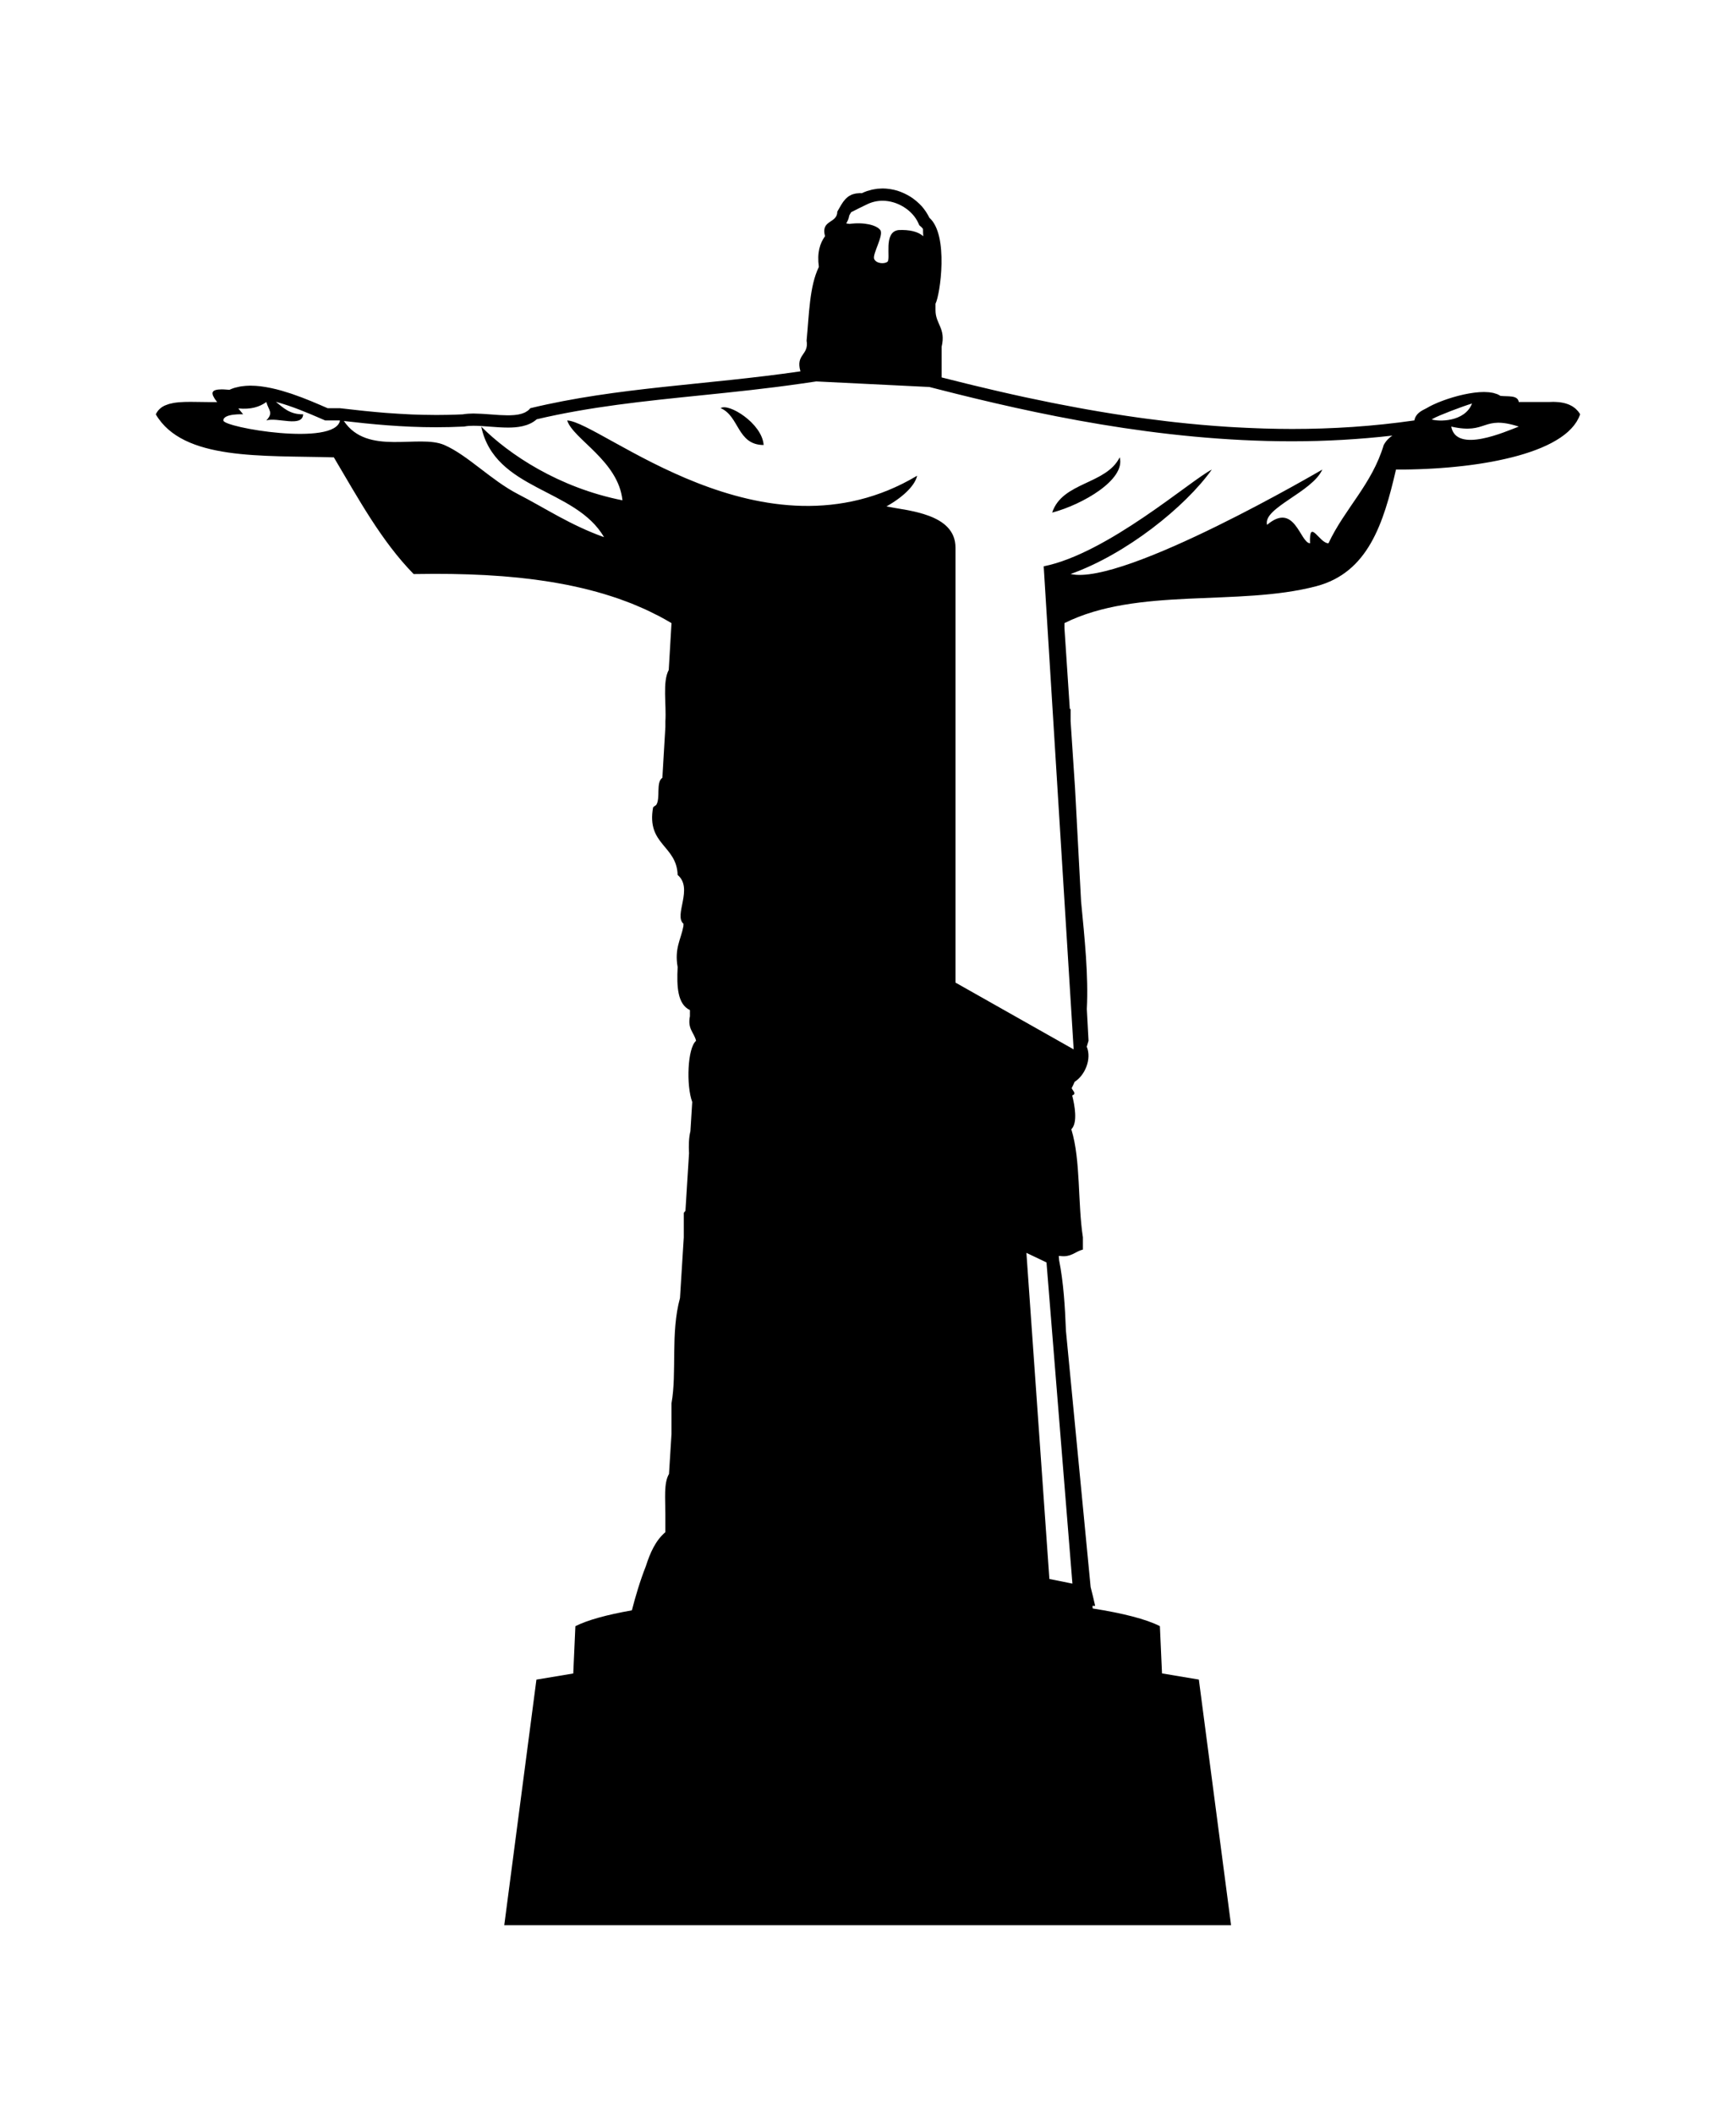 <?xml version="1.0" ?>
<svg xmlns="http://www.w3.org/2000/svg" xmlns:ev="http://www.w3.org/2001/xml-events" xmlns:xlink="http://www.w3.org/1999/xlink" baseProfile="full" enable-background="new 0 0 100 100" height="600px" version="1.1" viewBox="0 0 100 100" width="493px" x="0px" xml:space="preserve" y="0px">
	<defs/>
	<path d="M 64.499,15.479 C 63.718,17.055 61.192,16.887 60.609,18.662 C 62.298,18.221 64.853,16.785 64.499,15.479"/>
	<path d="M 43.988,14.771 C 43.909,13.538 41.968,12.332 41.512,12.649 C 42.592,13.104 42.459,14.769 43.988,14.771"/>
	<path d="M 90.902,12.828 C 90.887,12.81 90.87,12.794 90.854,12.777 C 90.823,12.742 90.791,12.708 90.756,12.677 C 90.735,12.658 90.711,12.642 90.689,12.625 C 90.656,12.599 90.623,12.574 90.586,12.551 C 90.56,12.535 90.532,12.521 90.505,12.506 C 90.468,12.486 90.43,12.467 90.391,12.45 C 90.361,12.437 90.329,12.425 90.297,12.414 C 90.256,12.399 90.214,12.385 90.17,12.373 C 90.136,12.364 90.102,12.355 90.066,12.347 C 90.02,12.337 89.972,12.329 89.924,12.321 C 89.887,12.316 89.849,12.31 89.81,12.305 C 89.759,12.3 89.706,12.297 89.651,12.294 C 89.611,12.292 89.572,12.29 89.53,12.289 C 89.516,12.289 89.504,12.287 89.49,12.287 C 89.414,12.287 89.335,12.289 89.255,12.294 C 88.665,12.294 88.076,12.294 87.486,12.294 C 87.429,11.88 86.841,11.996 86.425,11.94 C 86.37,11.901 86.308,11.869 86.241,11.841 C 86.215,11.83 86.184,11.823 86.157,11.815 C 86.113,11.8 86.071,11.784 86.023,11.773 C 85.987,11.765 85.948,11.76 85.911,11.754 C 85.866,11.746 85.823,11.737 85.775,11.733 C 85.733,11.729 85.688,11.728 85.644,11.726 C 85.597,11.724 85.551,11.72 85.502,11.72 C 85.494,11.72 85.488,11.719 85.481,11.719 C 85.405,11.719 85.326,11.722 85.246,11.727 C 85.231,11.728 85.216,11.729 85.201,11.73 C 85.126,11.735 85.049,11.743 84.972,11.752 C 84.948,11.755 84.923,11.757 84.898,11.761 C 84.82,11.771 84.741,11.783 84.661,11.797 C 84.645,11.799 84.631,11.801 84.616,11.804 C 84.52,11.821 84.424,11.84 84.327,11.861 C 84.308,11.864 84.29,11.869 84.271,11.874 C 84.192,11.892 84.114,11.91 84.036,11.93 C 84.011,11.936 83.986,11.943 83.962,11.949 C 83.878,11.971 83.795,11.994 83.712,12.019 C 83.701,12.022 83.69,12.025 83.68,12.028 C 83.586,12.056 83.494,12.085 83.405,12.115 C 83.384,12.122 83.364,12.129 83.343,12.136 C 83.273,12.16 83.204,12.184 83.137,12.209 C 83.114,12.217 83.091,12.226 83.069,12.234 C 82.99,12.264 82.914,12.294 82.841,12.324 C 82.836,12.326 82.83,12.328 82.825,12.33 C 82.747,12.362 82.674,12.395 82.602,12.428 C 82.583,12.437 82.566,12.445 82.548,12.453 C 82.495,12.478 82.445,12.503 82.399,12.527 C 82.381,12.536 82.363,12.546 82.346,12.554 C 82.286,12.586 82.23,12.617 82.18,12.648 C 81.866,12.805 81.548,12.958 81.473,13.355 C 79.114,13.697 76.758,13.847 74.42,13.847 C 73.893,13.847 73.366,13.837 72.84,13.822 C 72.692,13.818 72.543,13.812 72.394,13.806 C 71.998,13.792 71.603,13.774 71.208,13.752 C 71.061,13.744 70.914,13.736 70.767,13.727 C 69.721,13.661 68.68,13.568 67.646,13.453 C 67.499,13.437 67.352,13.419 67.205,13.402 C 66.817,13.356 66.431,13.308 66.045,13.256 C 65.899,13.237 65.753,13.218 65.608,13.197 C 64.583,13.054 63.565,12.89 62.556,12.711 C 62.41,12.685 62.264,12.658 62.118,12.631 C 61.743,12.562 61.368,12.491 60.996,12.418 C 60.85,12.39 60.705,12.362 60.561,12.333 C 60.065,12.233 59.572,12.132 59.081,12.026 L 59.081,12.026 C 58.586,11.92 58.095,11.809 57.604,11.696 C 57.458,11.662 57.311,11.628 57.166,11.594 C 56.807,11.51 56.448,11.425 56.092,11.339 C 55.95,11.305 55.809,11.271 55.668,11.236 C 55.19,11.119 54.714,11 54.242,10.88 C 54.242,10.291 54.242,9.701 54.242,9.112 C 54.498,8.031 53.881,7.823 53.888,6.99 C 53.888,6.872 53.888,6.754 53.888,6.636 C 54.155,6.13 54.663,2.672 53.534,1.685 C 53.485,1.58 53.426,1.478 53.362,1.378 C 53.346,1.353 53.33,1.328 53.312,1.303 C 53.247,1.207 53.175,1.114 53.097,1.025 C 53.095,1.024 53.094,1.021 53.092,1.02 C 53.012,0.93 52.922,0.846 52.83,0.766 C 52.807,0.745 52.783,0.726 52.759,0.706 C 52.666,0.63 52.571,0.557 52.468,0.491 C 52.465,0.489 52.462,0.487 52.459,0.485 C 52.355,0.418 52.243,0.359 52.13,0.304 C 52.102,0.29 52.073,0.277 52.045,0.264 C 51.933,0.214 51.819,0.169 51.702,0.132 C 51.697,0.131 51.692,0.129 51.687,0.127 C 51.566,0.09 51.441,0.063 51.315,0.042 C 51.284,0.037 51.253,0.032 51.221,0.028 C 51.099,0.011 50.976,-2.8900493109773606e-15 50.851,-2.8900493109773606e-15 C 50.851,0.001 50.845,0.0 50.84,0.0 C 50.839,0.0 50.837,0.0 50.835,0.0 C 50.771,0.0 50.705,0.006 50.641,0.01 C 50.607,0.012 50.573,0.012 50.538,0.016 C 50.471,0.024 50.402,0.037 50.334,0.05 C 50.303,0.056 50.272,0.059 50.24,0.066 C 50.167,0.083 50.094,0.106 50.021,0.128 C 49.995,0.136 49.968,0.142 49.941,0.15 C 49.842,0.185 49.744,0.225 49.646,0.272 C 49.605,0.27 49.565,0.268 49.527,0.268 C 49.492,0.268 49.463,0.275 49.429,0.277 C 49.386,0.28 49.342,0.282 49.303,0.289 C 49.255,0.297 49.212,0.309 49.169,0.321 C 49.134,0.332 49.098,0.342 49.065,0.354 C 49.025,0.371 48.989,0.391 48.954,0.412 C 48.926,0.429 48.895,0.443 48.869,0.462 C 48.836,0.486 48.806,0.514 48.775,0.541 C 48.753,0.561 48.728,0.581 48.708,0.603 C 48.68,0.633 48.653,0.667 48.627,0.7 C 48.608,0.723 48.589,0.745 48.571,0.769 C 48.545,0.805 48.521,0.844 48.497,0.882 C 48.481,0.906 48.466,0.929 48.451,0.953 C 48.425,0.996 48.4,1.04 48.375,1.083 C 48.328,1.166 48.28,1.25 48.232,1.333 C 48.227,2.036 47.267,1.783 47.524,2.748 C 47.228,3.159 47.058,3.696 47.17,4.517 C 46.626,5.623 46.608,7.254 46.463,8.761 C 46.608,9.613 45.817,9.53 46.109,10.529 C 40.69,11.32 35.593,11.434 30.548,12.651 C 30.514,12.697 30.473,12.737 30.429,12.775 C 30.414,12.787 30.399,12.797 30.383,12.808 C 30.351,12.831 30.318,12.853 30.281,12.873 C 30.262,12.884 30.243,12.893 30.222,12.903 C 30.185,12.921 30.145,12.936 30.104,12.95 C 30.084,12.957 30.065,12.964 30.044,12.97 C 29.986,12.988 29.926,13.002 29.862,13.014 C 29.857,13.015 29.853,13.016 29.849,13.017 C 29.781,13.029 29.707,13.038 29.634,13.045 C 29.611,13.047 29.585,13.048 29.562,13.05 C 29.509,13.054 29.455,13.057 29.4,13.058 C 29.373,13.059 29.344,13.059 29.317,13.06 C 29.296,13.06 29.276,13.061 29.255,13.061 C 29.239,13.061 29.222,13.06 29.205,13.06 C 29.067,13.059 28.926,13.054 28.78,13.046 C 28.759,13.045 28.737,13.043 28.717,13.042 C 28.564,13.033 28.409,13.021 28.253,13.009 C 28.113,12.998 27.974,12.989 27.836,12.98 C 27.803,12.978 27.769,12.976 27.735,12.974 C 27.593,12.966 27.456,12.961 27.321,12.96 C 27.304,12.96 27.288,12.959 27.271,12.959 C 27.254,12.959 27.239,12.96 27.221,12.96 C 27.153,12.961 27.087,12.963 27.022,12.967 C 26.99,12.969 26.959,12.97 26.927,12.972 C 26.833,12.98 26.741,12.99 26.656,13.006 C 26.356,13.021 26.062,13.029 25.771,13.035 C 25.681,13.037 25.592,13.037 25.503,13.038 C 25.375,13.039 25.246,13.042 25.119,13.042 C 25.075,13.042 25.034,13.04 24.99,13.04 C 24.564,13.038 24.146,13.029 23.735,13.013 C 23.658,13.01 23.582,13.005 23.506,13.001 C 23.134,12.983 22.768,12.961 22.405,12.934 C 22.337,12.929 22.268,12.925 22.2,12.92 C 21.801,12.888 21.407,12.851 21.015,12.811 C 20.921,12.801 20.827,12.791 20.734,12.781 C 20.348,12.74 19.963,12.697 19.582,12.652 C 19.346,12.652 19.11,12.652 18.875,12.652 C 18.767,12.605 18.645,12.552 18.522,12.5 C 18.482,12.482 18.445,12.467 18.404,12.449 C 18.258,12.387 18.105,12.322 17.946,12.256 C 17.932,12.25 17.918,12.245 17.905,12.239 C 17.759,12.18 17.609,12.12 17.456,12.061 C 17.421,12.047 17.387,12.034 17.351,12.021 C 17.184,11.958 17.012,11.895 16.838,11.836 C 16.811,11.826 16.784,11.818 16.757,11.809 C 16.6,11.757 16.442,11.707 16.281,11.661 C 16.248,11.652 16.215,11.641 16.181,11.632 C 16.004,11.582 15.826,11.538 15.649,11.5 C 15.614,11.492 15.58,11.486 15.545,11.479 C 15.384,11.446 15.224,11.419 15.065,11.398 C 15.04,11.395 15.014,11.39 14.99,11.388 C 14.816,11.367 14.646,11.357 14.479,11.356 C 14.461,11.356 14.444,11.353 14.426,11.353 C 14.386,11.353 14.348,11.356 14.308,11.358 C 14.258,11.359 14.209,11.36 14.161,11.364 C 14.093,11.369 14.026,11.377 13.961,11.386 C 13.917,11.392 13.872,11.396 13.829,11.404 C 13.756,11.417 13.685,11.435 13.616,11.453 C 13.582,11.462 13.547,11.469 13.513,11.478 C 13.41,11.51 13.312,11.547 13.216,11.592 C 13.101,11.581 13,11.574 12.906,11.571 C 12.884,11.57 12.862,11.57 12.841,11.569 C 12.819,11.569 12.792,11.567 12.77,11.567 C 12.728,11.567 12.694,11.57 12.657,11.573 C 12.634,11.574 12.607,11.574 12.586,11.576 C 12.446,11.589 12.35,11.62 12.295,11.67 C 12.286,11.678 12.282,11.689 12.275,11.697 C 12.26,11.717 12.25,11.737 12.245,11.761 C 12.242,11.774 12.242,11.788 12.242,11.803 C 12.243,11.828 12.248,11.856 12.257,11.885 C 12.262,11.902 12.267,11.919 12.275,11.937 C 12.289,11.971 12.309,12.008 12.333,12.047 C 12.344,12.066 12.353,12.083 12.365,12.102 C 12.405,12.163 12.452,12.227 12.511,12.299 C 12.393,12.299 12.276,12.299 12.157,12.299 C 12.1,12.3 12.044,12.299 11.986,12.299 C 11.829,12.299 11.671,12.297 11.511,12.293 C 11.343,12.29 11.174,12.287 11.008,12.287 C 10.994,12.287 10.981,12.287 10.967,12.287 C 10.962,12.287 10.957,12.287 10.952,12.287 C 10.853,12.287 10.756,12.288 10.66,12.291 C 10.636,12.292 10.611,12.293 10.588,12.294 C 10.512,12.297 10.438,12.301 10.364,12.307 C 10.338,12.309 10.31,12.311 10.284,12.313 C 10.19,12.322 10.099,12.332 10.013,12.347 C 10.009,12.348 10.005,12.349 10,12.349 C 9.919,12.363 9.842,12.381 9.767,12.401 C 9.745,12.407 9.722,12.414 9.701,12.421 C 9.639,12.441 9.579,12.463 9.522,12.487 C 9.507,12.493 9.491,12.499 9.475,12.507 C 9.408,12.539 9.344,12.577 9.287,12.619 C 9.274,12.629 9.263,12.64 9.25,12.65 C 9.205,12.686 9.164,12.726 9.127,12.769 C 9.113,12.784 9.101,12.799 9.089,12.815 C 9.045,12.873 9.005,12.935 8.975,13.006 C 10.541,15.683 15.107,15.362 19.231,15.482 C 20.637,17.847 21.961,20.295 23.828,22.201 C 24.222,22.194 24.612,22.191 25,22.19 C 25.187,22.19 25.372,22.191 25.557,22.193 C 25.704,22.194 25.852,22.194 25.998,22.196 C 26.215,22.199 26.43,22.205 26.644,22.211 C 26.761,22.214 26.879,22.216 26.996,22.22 C 27.322,22.231 27.645,22.245 27.966,22.262 C 28.071,22.267 28.174,22.276 28.278,22.283 C 28.498,22.296 28.716,22.309 28.933,22.326 C 29.063,22.336 29.19,22.349 29.318,22.36 C 29.507,22.377 29.697,22.393 29.884,22.412 C 30.02,22.426 30.155,22.442 30.289,22.458 C 30.467,22.479 30.644,22.499 30.819,22.522 C 30.957,22.54 31.091,22.56 31.227,22.58 C 31.398,22.604 31.569,22.63 31.739,22.657 C 31.875,22.679 32.01,22.703 32.143,22.727 C 32.31,22.756 32.475,22.787 32.64,22.819 C 32.774,22.845 32.906,22.873 33.038,22.902 C 33.2,22.937 33.361,22.973 33.521,23.01 C 33.652,23.041 33.783,23.072 33.912,23.106 C 34.071,23.147 34.229,23.189 34.386,23.232 C 34.513,23.267 34.639,23.303 34.765,23.34 C 34.922,23.387 35.077,23.436 35.232,23.486 C 35.353,23.526 35.475,23.565 35.594,23.606 C 35.751,23.66 35.906,23.718 36.06,23.776 C 36.174,23.819 36.289,23.861 36.403,23.906 C 36.562,23.97 36.718,24.038 36.874,24.106 C 36.978,24.152 37.084,24.195 37.186,24.242 C 37.357,24.32 37.524,24.405 37.691,24.489 C 37.776,24.531 37.863,24.572 37.947,24.615 C 38.196,24.746 38.441,24.883 38.681,25.027 L 38.522,27.723 C 38.153,28.406 38.392,29.697 38.328,30.685 C 38.328,30.793 38.328,30.902 38.328,31.011 L 38.155,33.931 C 37.768,34.186 38.059,35.12 37.798,35.5 C 37.796,35.501 37.795,35.502 37.794,35.502 C 37.762,35.522 37.731,35.542 37.703,35.564 C 37.673,35.587 37.644,35.611 37.621,35.637 C 37.228,37.798 38.983,37.811 39.035,39.527 C 39.958,40.301 38.792,41.849 39.373,42.339 C 39.371,42.385 39.368,42.433 39.366,42.479 C 39.228,43.236 38.841,43.742 39.035,44.831 C 38.978,45.948 39.022,46.965 39.742,47.307 C 39.742,47.425 39.742,47.543 39.742,47.661 C 39.593,48.4 39.985,48.597 40.096,49.076 C 39.596,49.498 39.524,51.661 39.875,52.598 L 39.77,54.284 C 39.678,54.644 39.667,55.087 39.69,55.561 L 39.484,58.861 C 39.453,58.901 39.425,58.944 39.388,58.977 C 39.388,59.45 39.388,59.92 39.388,60.392 L 39.17,63.885 C 38.618,65.9 39,68.183 38.681,69.941 C 38.681,70.53 38.681,71.12 38.681,71.709 L 38.537,74.016 C 38.225,74.538 38.33,75.477 38.327,76.307 C 38.327,76.661 38.327,77.014 38.327,77.369 C 37.772,77.838 37.452,78.543 37.206,79.32 C 36.87,80.165 36.597,81.097 36.399,81.868 C 34.972,82.12 33.843,82.425 33.144,82.782 L 33.022,85.503 L 30.9,85.857 L 29.047,100.0 L 70.914,100.0 L 69.058,85.854 L 66.936,85.5 L 66.814,82.779 C 66.017,82.371 64.664,82.032 62.945,81.761 L 62.929,81.609 C 62.981,81.609 63.033,81.609 63.085,81.609 C 63.005,81.244 62.916,80.886 62.825,80.531 L 61.402,65.776 C 61.348,64.349 61.257,62.959 61.011,61.723 L 60.988,61.472 L 61.031,61.459 C 61.118,61.473 61.195,61.48 61.268,61.48 C 61.269,61.48 61.271,61.48 61.272,61.48 C 61.338,61.48 61.399,61.474 61.456,61.464 C 61.473,61.462 61.487,61.457 61.502,61.454 C 61.543,61.445 61.583,61.436 61.62,61.425 C 61.64,61.418 61.657,61.411 61.676,61.404 C 61.707,61.392 61.738,61.381 61.768,61.367 C 61.788,61.358 61.806,61.349 61.825,61.341 C 61.856,61.325 61.887,61.311 61.918,61.294 C 61.949,61.277 61.981,61.26 62.014,61.244 C 62.036,61.232 62.059,61.221 62.081,61.209 C 62.111,61.194 62.142,61.182 62.173,61.168 C 62.191,61.16 62.207,61.152 62.224,61.146 C 62.273,61.127 62.324,61.11 62.379,61.098 C 62.379,60.862 62.379,60.625 62.379,60.39 C 62.074,58.412 62.256,55.95 61.721,54.203 L 61.717,54.164 C 62.097,53.785 61.897,52.752 61.762,52.224 C 62.018,52.118 61.833,52.002 61.729,51.805 C 61.784,51.705 61.842,51.58 61.904,51.436 C 62.499,51.065 62.897,50.117 62.6,49.415 C 62.663,49.207 62.703,49.073 62.703,49.073 L 62.605,47.246 C 62.707,45.328 62.476,43.158 62.274,41.048 L 62.025,36.393 C 62.025,36.376 62.025,36.359 62.025,36.342 C 62.024,36.328 62.022,36.316 62.021,36.302 L 61.925,34.516 L 61.671,30.677 C 61.671,30.444 61.671,30.21 61.671,29.976 C 61.653,29.973 61.641,29.965 61.624,29.961 L 61.317,25.321 C 61.317,25.222 61.317,25.124 61.317,25.025 C 65.533,22.927 71.317,24.084 75.817,22.903 C 78.805,22.119 79.695,19.297 80.414,16.184 C 80.45,16.184 80.487,16.184 80.522,16.184 C 80.555,16.184 80.588,16.184 80.621,16.184 C 80.714,16.184 80.807,16.183 80.899,16.183 C 80.945,16.183 80.991,16.182 81.037,16.181 C 81.13,16.18 81.222,16.178 81.314,16.176 C 81.362,16.175 81.411,16.174 81.459,16.172 C 81.551,16.17 81.643,16.167 81.734,16.164 C 81.784,16.163 81.834,16.161 81.882,16.158 C 81.974,16.155 82.065,16.151 82.156,16.147 C 82.207,16.145 82.259,16.142 82.309,16.139 C 82.4,16.134 82.491,16.13 82.58,16.124 C 82.632,16.121 82.683,16.118 82.733,16.115 C 82.824,16.109 82.915,16.103 83.005,16.096 C 83.058,16.093 83.109,16.088 83.161,16.084 C 83.251,16.077 83.34,16.07 83.43,16.063 C 83.485,16.058 83.539,16.053 83.594,16.048 C 83.68,16.04 83.767,16.032 83.853,16.023 C 83.91,16.018 83.967,16.011 84.024,16.005 C 84.108,15.996 84.191,15.987 84.275,15.978 C 84.334,15.971 84.392,15.963 84.451,15.957 C 84.531,15.947 84.612,15.937 84.692,15.927 C 84.753,15.919 84.813,15.91 84.873,15.902 C 84.951,15.892 85.029,15.881 85.106,15.869 C 85.168,15.86 85.23,15.85 85.292,15.841 C 85.366,15.829 85.44,15.818 85.515,15.805 C 85.579,15.795 85.643,15.783 85.707,15.772 C 85.777,15.76 85.848,15.748 85.917,15.735 C 85.981,15.723 86.044,15.711 86.107,15.698 C 86.175,15.684 86.245,15.671 86.314,15.657 C 86.377,15.644 86.439,15.63 86.502,15.616 C 86.568,15.602 86.635,15.588 86.701,15.573 C 86.765,15.558 86.828,15.543 86.891,15.528 C 86.953,15.513 87.016,15.499 87.078,15.483 C 87.142,15.467 87.206,15.45 87.269,15.433 C 87.328,15.417 87.387,15.402 87.446,15.386 C 87.509,15.368 87.571,15.35 87.634,15.331 C 87.69,15.314 87.747,15.298 87.803,15.281 C 87.865,15.262 87.927,15.241 87.989,15.221 C 88.042,15.204 88.095,15.187 88.147,15.169 C 88.209,15.148 88.267,15.126 88.327,15.105 C 88.377,15.087 88.429,15.069 88.478,15.05 C 88.538,15.027 88.595,15.003 88.654,14.98 C 88.7,14.961 88.748,14.943 88.794,14.924 C 88.853,14.9 88.908,14.874 88.964,14.848 C 89.008,14.828 89.053,14.81 89.095,14.79 C 89.151,14.764 89.203,14.736 89.258,14.709 C 89.298,14.688 89.34,14.669 89.379,14.648 C 89.432,14.62 89.481,14.591 89.531,14.563 C 89.569,14.541 89.609,14.52 89.645,14.498 C 89.694,14.469 89.74,14.438 89.787,14.409 C 89.822,14.386 89.859,14.364 89.893,14.341 C 89.939,14.31 89.981,14.279 90.024,14.247 C 90.056,14.223 90.09,14.2 90.122,14.175 C 90.163,14.143 90.2,14.11 90.239,14.078 C 90.269,14.052 90.301,14.027 90.33,14.001 C 90.368,13.966 90.402,13.93 90.438,13.895 C 90.463,13.87 90.491,13.845 90.515,13.818 C 90.55,13.781 90.581,13.742 90.614,13.704 C 90.635,13.678 90.659,13.654 90.679,13.627 C 90.71,13.586 90.738,13.544 90.767,13.502 C 90.784,13.477 90.802,13.453 90.819,13.427 C 90.846,13.383 90.869,13.337 90.893,13.292 C 90.906,13.267 90.921,13.244 90.933,13.218 C 90.967,13.147 90.997,13.075 91.022,13.001 C 90.987,12.94 90.946,12.883 90.902,12.828 M 83.597,13.71 C 85.699,14.187 85.36,13.024 87.487,13.71 C 86.755,13.984 83.887,15.286 83.597,13.71 M 82.497,13.283 L 82.524,13.269 L 82.55,13.253 C 82.83,13.082 84.24,12.547 84.795,12.381 C 84.369,13.471 82.833,13.426 82.469,13.296 C 82.479,13.292 82.488,13.287 82.497,13.283 M 48.922,1.553 C 48.932,1.535 48.942,1.518 48.951,1.501 C 48.979,1.451 49.004,1.408 49.028,1.367 C 49.275,1.236 49.785,0.991 49.785,0.991 L 49.952,0.91 C 50.233,0.775 50.531,0.707 50.84,0.707 C 51.692,0.707 52.556,1.243 52.894,1.981 L 52.957,2.119 L 53.071,2.219 C 53.106,2.25 53.137,2.291 53.169,2.333 C 53.167,2.465 53.175,2.605 53.183,2.748 C 52.869,2.474 52.385,2.368 51.769,2.394 C 50.853,2.487 51.337,4.07 51.115,4.226 C 50.924,4.36 50.468,4.325 50.354,4.056 C 50.242,3.787 50.923,2.685 50.708,2.394 C 50.492,2.103 49.76,1.927 48.939,2.04 C 48.87,2.034 48.803,2.025 48.746,2.007 C 48.826,1.884 48.892,1.736 48.922,1.553 M 25.124,13.748 C 25.648,13.748 26.177,13.735 26.694,13.71 L 26.742,13.708 L 26.79,13.699 C 26.918,13.675 27.076,13.663 27.274,13.663 C 27.56,13.663 27.877,13.687 28.212,13.713 C 28.559,13.739 28.918,13.767 29.258,13.767 C 29.758,13.767 30.443,13.713 30.918,13.289 C 33.995,12.565 37.072,12.25 40.325,11.917 C 42.233,11.722 44.206,11.52 46.212,11.228 L 47.018,11.11 L 53.538,11.431 L 54.07,11.567 C 59.521,12.959 66.762,14.557 74.423,14.557 C 76.397,14.557 78.333,14.443 80.206,14.229 C 80.012,14.354 79.839,14.529 79.707,14.772 C 79.028,17.04 77.466,18.424 76.524,20.43 C 76.006,20.436 75.403,18.939 75.463,20.43 C 74.884,20.408 74.585,18.012 72.987,19.369 C 72.73,18.394 75.582,17.493 76.17,16.186 C 76.257,16.132 64.726,22.911 61.67,22.198 C 64.87,21.063 68.277,18.334 69.804,16.186 C 68.589,16.802 63.798,21.019 60.121,21.756 L 61.847,49.57 L 55.04,45.724 L 55.04,20.682 C 55.04,18.715 52.301,18.559 51.061,18.308 C 52.144,17.698 52.728,17.031 52.829,16.54 C 43.992,21.807 34.625,13.44 32.672,13.357 C 33.011,14.432 35.623,15.682 35.855,17.955 C 32.186,17.229 29.313,15.311 27.721,13.711 C 28.507,17.404 33.151,17.24 34.794,20.077 C 32.832,19.374 31.421,18.414 29.843,17.601 C 28.287,16.8 26.953,15.364 25.599,14.772 C 24.12,14.126 21.168,15.417 19.807,13.388 C 21.355,13.568 23.146,13.748 25.124,13.748 M 60.448,80.062 L 59.125,61.285 L 60.282,61.836 L 61.775,80.33 L 60.448,80.062 M 18.451,13.235 L 18.598,13.299 L 18.733,13.357 L 18.879,13.357 L 19.544,13.357 C 19.558,13.358 19.571,13.36 19.584,13.362 C 19.3,14.868 12.866,13.766 12.866,13.357 C 12.866,12.948 14.005,13.003 14.005,13.003 L 13.729,12.665 C 14.46,12.737 14.959,12.573 15.342,12.296 C 15.48,12.801 15.767,12.893 15.342,13.357 C 15.964,13.154 17.42,13.785 17.464,13.003 C 16.688,13.014 16.316,12.622 15.889,12.284 C 16.834,12.537 17.788,12.948 18.451,13.235"/>
</svg>
